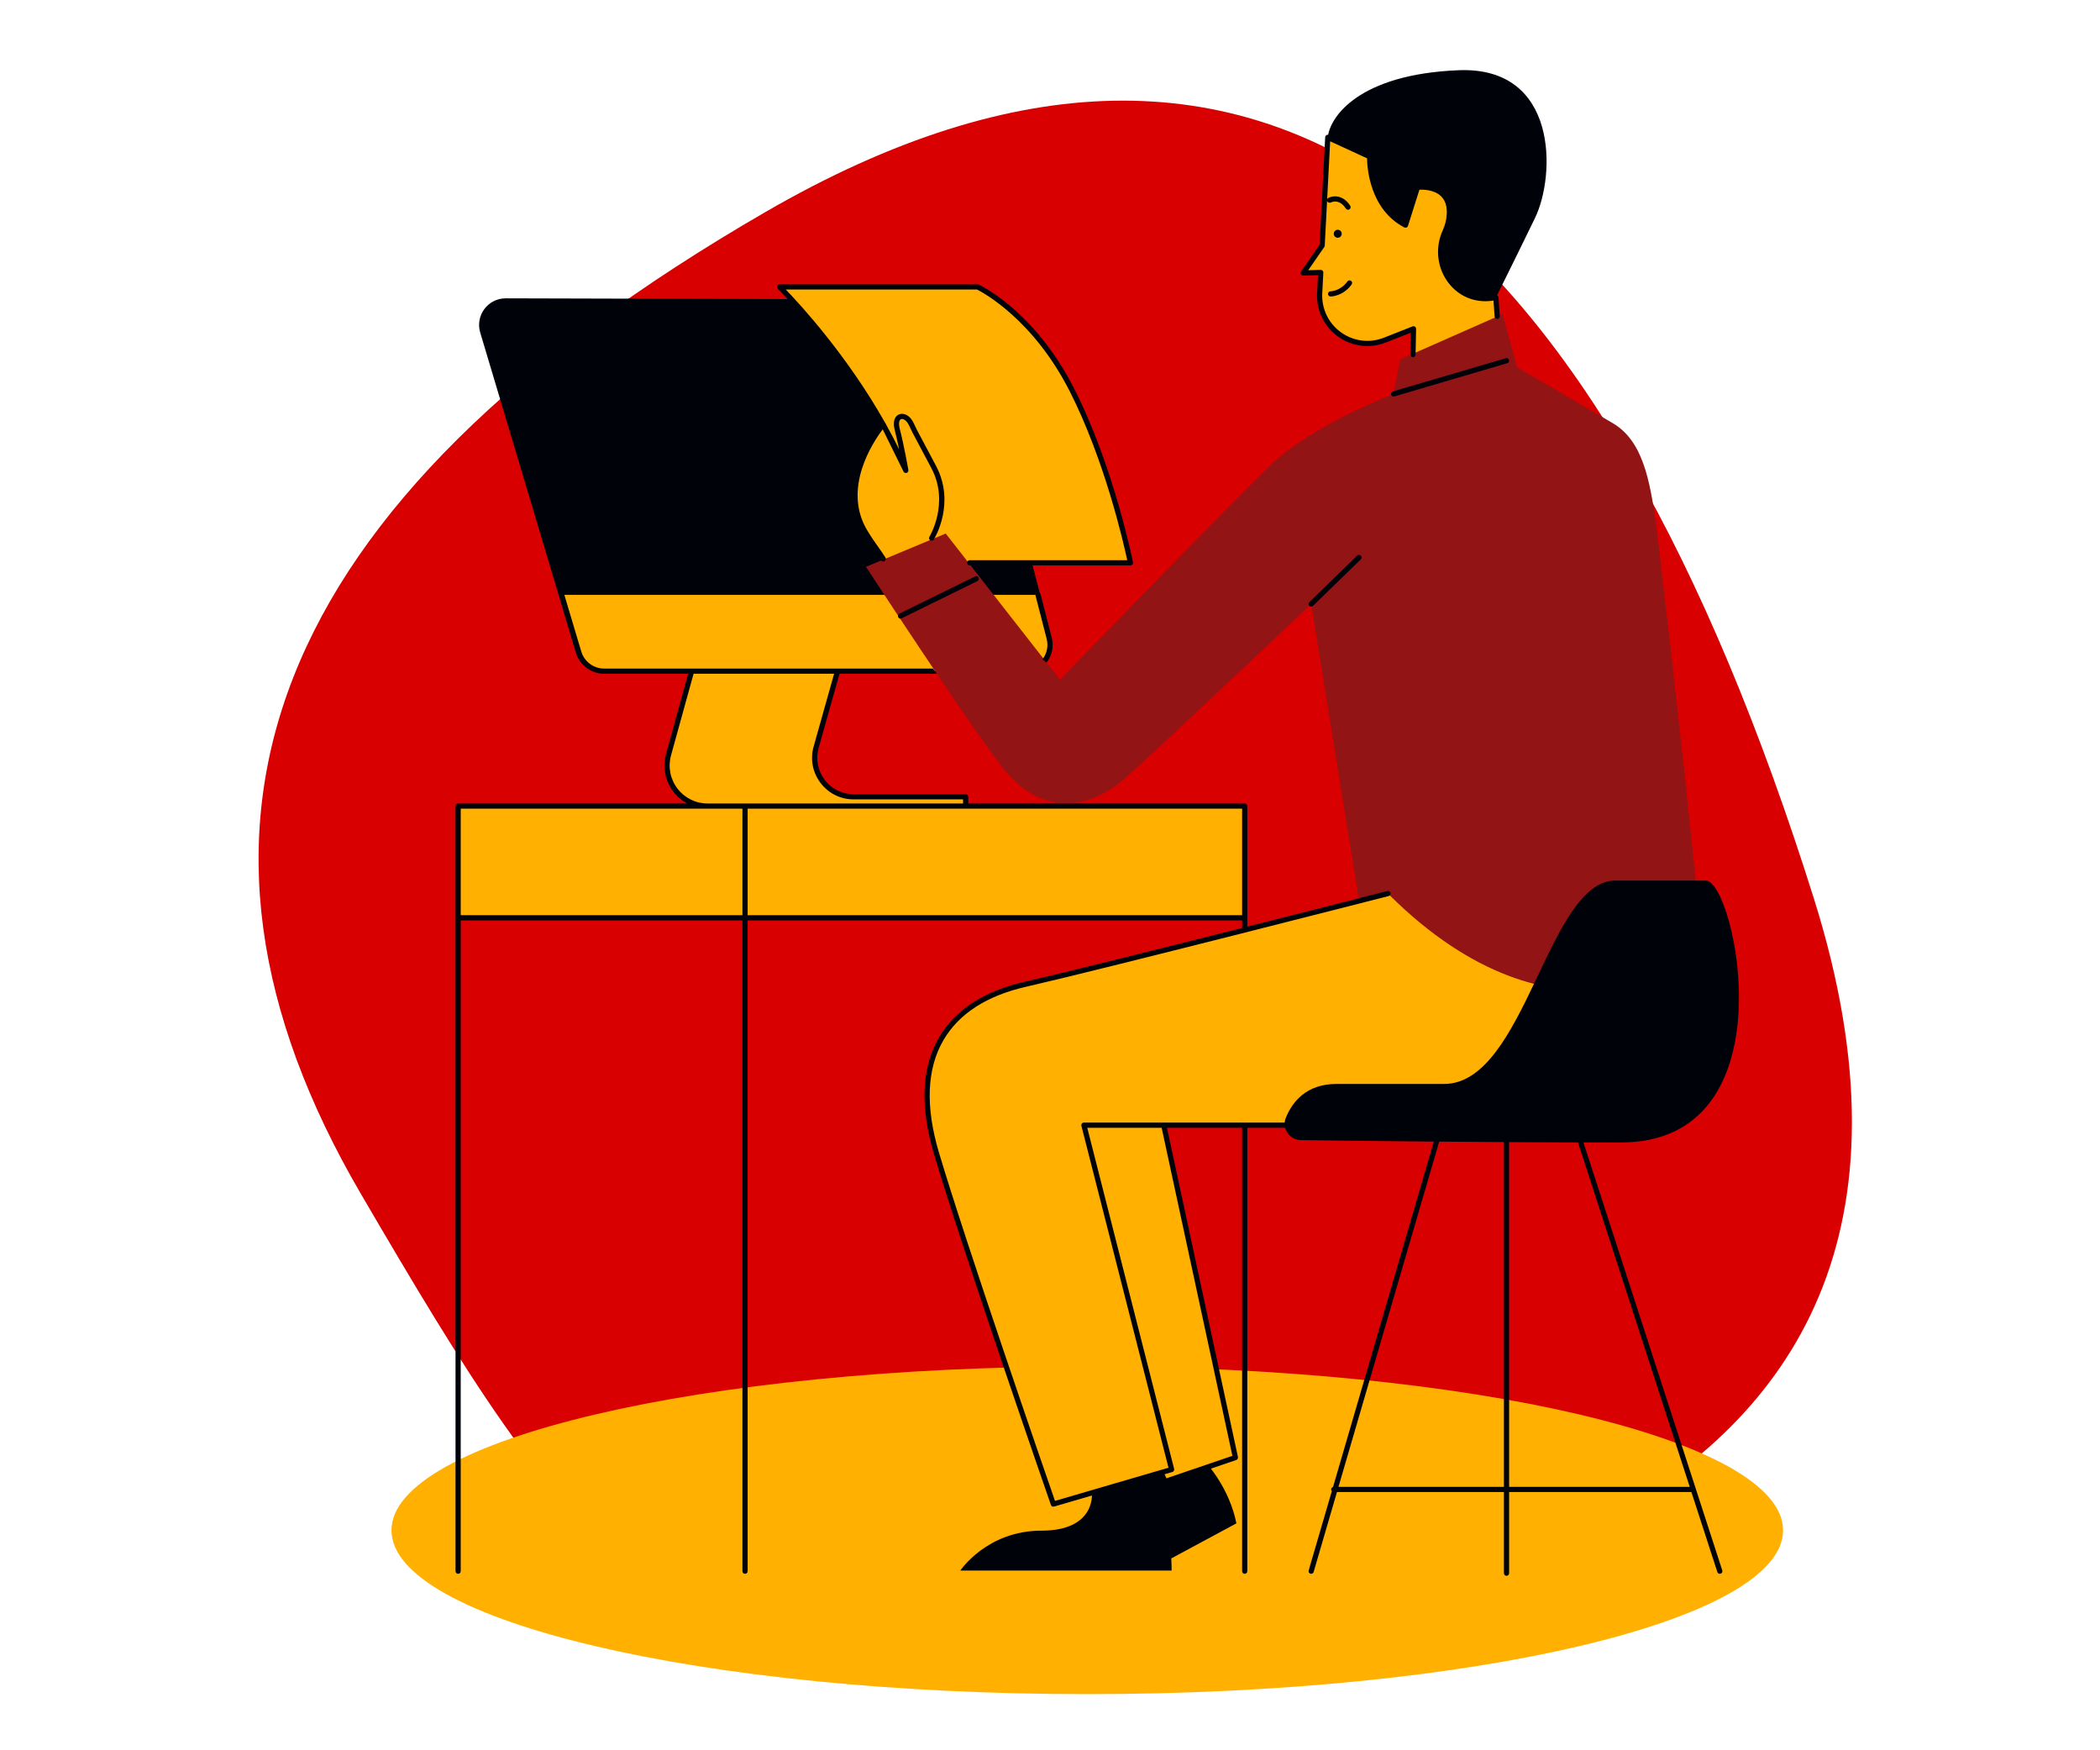 <svg xmlns="http://www.w3.org/2000/svg" xmlns:xlink="http://www.w3.org/1999/xlink" width="3000" zoomAndPan="magnify" viewBox="0 0 2250 1875" height="2500" preserveAspectRatio="xMidYMid meet" version="1.0"><defs><clipPath id="id1"><path d="M 419.426 1463.844 L 1910.426 1463.844 L 1910.426 1814.844 L 419.426 1814.844 Z M 419.426 1463.844 " clip-rule="nonzero"/></clipPath><clipPath id="id2"><path d="M 488.074 144 L 1846 144 L 1846 1687.789 L 488.074 1687.789 Z M 488.074 144 " clip-rule="nonzero"/></clipPath><clipPath id="id3"><path d="M 1376 246 L 1863.16 246 L 1863.16 1224 L 1376 1224 Z M 1376 246 " clip-rule="nonzero"/></clipPath></defs><path fill="#d80000" d="M 1115.137 1775.172 C 1394.027 1747.195 2170.148 1682.082 1943.156 961.621 C 1716.168 241.168 1363.559 -87.398 819.98 227.188 C 276.395 541.773 159.66 890.578 386.652 1278.934 C 613.641 1667.297 714.723 1815.336 1115.137 1775.172 " fill-opacity="1" fill-rule="nonzero"/><g clip-path="url(#id1)"><path fill="#ffb000" d="M 1164.926 1463.844 C 753.203 1463.844 419.434 1542.418 419.434 1639.344 C 419.434 1736.27 753.203 1814.844 1164.926 1814.844 C 1576.648 1814.844 1910.414 1736.27 1910.414 1639.344 C 1910.414 1542.418 1576.648 1463.844 1164.926 1463.844 " fill-opacity="1" fill-rule="nonzero"/></g><path fill="#00020a" d="M 1562.871 75.227 C 1456.074 79.5 1424.75 125.066 1422.605 147.156 C 1420.477 169.219 1497.359 325.184 1497.359 325.184 L 1602.727 318.766 C 1602.727 318.766 1622.668 278.887 1644.738 233.32 C 1666.797 187.738 1669.652 70.953 1562.871 75.227 Z M 1126.551 684.062 L 1038.684 342.258 C 1035.449 329.688 1024.129 320.883 1011.145 320.844 L 541.914 319.586 C 522.789 319.535 509.039 337.949 514.52 356.27 L 617.043 699.336 C 620.652 711.414 631.754 719.684 644.359 719.684 L 1098.934 719.684 C 1117.566 719.684 1131.184 702.102 1126.551 684.062 Z M 1324.715 1631.902 L 1254.934 1669.484 C 1255.168 1673.898 1255.312 1678.234 1255.312 1682.457 L 1028.918 1682.457 C 1028.918 1682.457 1057.402 1639.73 1115.773 1639.73 C 1174.156 1639.73 1169.887 1599.852 1169.887 1599.852 L 1242.211 1576.348 C 1242.211 1576.348 1245.066 1579.957 1246.367 1585.488 L 1293.754 1568.879 C 1293.754 1568.879 1317.25 1594.516 1324.715 1631.902 " fill-opacity="1" fill-rule="nonzero"/><path fill="#ffb000" d="M 1333.621 863.531 L 1034.617 863.531 L 1034.617 853.559 L 914.621 853.559 C 886.941 853.559 866.922 827.117 874.426 800.473 L 897.367 718.973 L 1096.805 718.973 C 1115.227 718.973 1128.719 701.582 1124.121 683.738 L 1112.176 637.277 L 601.762 637.277 L 620.16 698.844 C 623.73 710.789 634.727 718.973 647.188 718.973 L 740.391 718.973 L 716.207 808.691 C 708.754 836.34 729.578 863.531 758.219 863.531 L 490.852 863.531 L 490.852 983.172 L 1333.621 983.172 Z M 1806.336 988.859 L 1514.445 948.992 C 1514.445 948.992 1179.844 1035.867 1098.688 1054.375 C 1017.535 1072.891 971.965 1129.863 1003.293 1235.258 C 1034.617 1340.652 1128.586 1611.254 1128.586 1611.254 L 1243.238 1577.75 L 1247.301 1587.113 L 1323.652 1561.402 L 1248.496 1205.352 C 1292.129 1205.352 1356.746 1205.352 1451.805 1205.352 C 1705.254 1205.352 1808.477 1240.957 1806.336 988.859 Z M 970.418 503.234 C 963.41 487.172 955.605 471.703 947.387 456.926 L 970.535 503.922 C 970.535 503.922 970.484 503.637 970.418 503.234 Z M 835.27 307.379 L 1047.434 307.379 C 1047.434 307.379 1106.152 334.402 1148.527 417.746 C 1191.242 501.781 1211.172 602.902 1211.172 602.902 L 999.723 602.902 C 999.109 598.5 998.359 594.109 997.555 589.734 L 964.836 629.25 C 964.836 629.25 960.566 624.977 927.109 570.137 C 894.184 516.18 944.637 456.758 946.258 454.875 C 897.664 368.27 835.27 307.379 835.27 307.379 Z M 1415.09 291.898 L 1396.277 292.418 L 1416.582 263.043 L 1422.605 147.156 L 1467.461 167.805 C 1467.461 167.805 1466.047 220.504 1505.902 241.148 L 1518.719 200.555 C 1518.719 200.555 1554.316 196.281 1552.898 229.047 C 1552.59 236.059 1550.848 242.359 1548.305 247.93 C 1532.57 282.227 1557.184 322.273 1594.836 319.793 C 1597.43 319.625 1600.055 319.285 1602.727 318.766 L 1606.285 370.051 L 1513.746 388.555 L 1514.445 352.23 L 1483.82 364.324 C 1449.184 377.996 1412 351.258 1413.934 314.039 L 1415.09 291.898 " fill-opacity="1" fill-rule="nonzero"/><path fill="#921414" d="M 1456.074 964.289 L 1404.82 647.055 C 1404.82 647.055 1243.926 799.445 1205.469 833.625 C 1167.027 867.805 1114.344 874.934 1073.059 820.809 C 1031.762 766.68 927.824 607.176 927.824 607.176 L 1013.262 571.566 L 1135.703 728.23 C 1135.703 728.23 1315.109 543.09 1360.68 498.934 C 1406.234 454.781 1493.09 422.02 1493.09 422.02 L 1500.215 384.996 L 1609.855 336.57 L 1625.512 393.539 C 1625.512 393.539 1696.711 434.848 1728.023 453.355 C 1759.352 471.871 1767.895 511.754 1775.02 567.293 C 1782.137 622.836 1816.305 926.203 1820.578 984.586 C 1824.848 1042.984 1665.383 1134.133 1488.816 958.953 L 1456.074 964.289 " fill-opacity="1" fill-rule="nonzero"/><g clip-path="url(#id2)"><path fill="#00020a" d="M 942.91 454.59 C 934.832 464.73 893.691 520.699 924.746 571.594 C 929.445 579.293 933.547 585.098 937.156 590.215 C 939.664 593.746 941.922 596.93 943.949 600.176 C 944.48 601.004 945.387 601.473 946.309 601.473 C 946.816 601.473 947.324 601.332 947.789 601.043 C 949.09 600.227 949.477 598.512 948.66 597.215 C 946.57 593.891 944.258 590.617 941.703 586.992 C 938.133 581.957 934.082 576.227 929.484 568.695 C 901.844 523.414 935.703 473.172 945.777 459.938 L 968.043 505.145 C 968.668 506.391 970.094 506.988 971.406 506.559 C 972.73 506.129 973.523 504.793 973.273 503.43 C 973.223 503.145 968.227 475.352 963.965 459.07 C 962.41 453.055 963.59 449.68 965.445 449.004 C 967.652 448.227 971.434 450.379 973.715 455.25 C 977.156 462.547 977.82 463.781 982.141 471.848 C 985.062 477.289 989.684 485.898 997.98 501.648 C 1017.609 538.895 996.035 574.645 995.812 574.996 C 994.996 576.305 995.41 578.008 996.711 578.824 C 998.008 579.629 999.723 579.227 1000.527 577.918 C 1001.5 576.359 1024.039 539.18 1002.902 499.066 C 994.578 483.289 989.957 474.664 987.035 469.211 C 982.676 461.094 982.117 460.055 978.754 452.887 C 974.898 444.691 968.172 442.109 963.562 443.785 C 959.449 445.277 955.98 450.445 958.594 460.473 C 960.176 466.508 961.852 474.156 963.344 481.379 C 958.98 472.484 954.41 463.77 949.688 455.301 L 948.828 453.551 C 948.738 453.379 948.582 453.277 948.465 453.121 C 907.828 380.93 857.352 326.145 841.902 310.156 L 1046.797 310.156 C 1052.676 313.094 1106.699 341.621 1146.051 419.008 C 1183.777 493.246 1203.887 582.008 1207.754 600.121 L 1038.914 600.121 C 1037.383 600.121 1036.137 601.371 1036.137 602.902 C 1036.137 604.434 1037.383 605.68 1038.914 605.68 L 1211.172 605.68 C 1212 605.68 1212.793 605.305 1213.324 604.668 C 1213.844 604.02 1214.051 603.176 1213.895 602.371 C 1213.703 601.355 1193.398 499.898 1150.996 416.5 C 1108.672 333.234 1051.027 305.965 1048.59 304.848 C 1048.223 304.676 1047.836 304.598 1047.434 304.598 L 835.27 304.598 C 834.141 304.598 833.129 305.273 832.699 306.328 C 832.27 307.379 832.531 308.574 833.336 309.367 C 834.023 310.039 895.121 370.141 942.91 454.59 Z M 1121.289 709.75 C 1127.211 702.129 1129.223 692.387 1126.809 683.039 L 1114.879 636.574 C 1114.488 635.082 1112.996 634.199 1111.488 634.574 C 1110.008 634.965 1109.102 636.469 1109.488 637.949 L 1121.434 684.43 C 1123.406 692.102 1121.758 700.078 1116.902 706.348 Z M 1810.41 1592.801 L 1685.426 1207.598 C 1685.078 1206.492 1685.441 1205.336 1686.27 1204.621 C 1648.402 1210.766 1601.172 1210.246 1543.578 1209.234 C 1544.773 1209.805 1545.449 1211.141 1545.059 1212.453 L 1434.082 1592.801 L 1611.348 1592.801 L 1611.348 1219.582 C 1611.348 1218.051 1612.582 1216.805 1614.125 1216.805 C 1615.66 1216.805 1616.906 1218.051 1616.906 1219.582 L 1616.906 1592.801 Z M 1244.625 1208.129 L 1164.914 1208.129 L 1258 1573.543 C 1258.375 1574.984 1257.531 1576.465 1256.09 1576.879 L 1247.793 1579.309 L 1249.73 1583.66 L 1320.418 1559.57 Z M 801.035 866.387 L 801.035 980.395 L 1330.844 980.395 L 1330.844 866.309 L 801.02 866.309 C 801.02 866.336 801.035 866.363 801.035 866.387 Z M 795.477 980.395 L 795.477 866.387 C 795.477 866.363 795.492 866.336 795.492 866.309 L 493.629 866.309 L 493.629 980.395 Z M 758.219 860.754 L 1031.84 860.754 L 1031.84 856.336 L 914.621 856.336 C 900.547 856.336 887.617 849.91 879.113 838.688 C 870.621 827.469 867.934 813.277 871.75 799.73 L 893.691 721.75 L 743.117 721.75 L 718.895 809.43 C 715.57 821.754 718.113 834.652 725.891 844.793 C 733.652 854.934 745.441 860.754 758.219 860.754 Z M 1843.504 1685.82 C 1843.23 1685.91 1842.934 1685.949 1842.648 1685.949 C 1841.48 1685.949 1840.391 1685.211 1840.012 1684.027 L 1812.215 1598.359 L 1616.906 1598.359 L 1616.906 1685.312 C 1616.906 1686.848 1615.66 1688.094 1614.125 1688.094 C 1612.582 1688.094 1611.348 1686.848 1611.348 1685.312 L 1611.348 1598.359 L 1432.461 1598.359 L 1407.48 1683.949 C 1407.129 1685.156 1406.016 1685.949 1404.82 1685.949 C 1404.559 1685.949 1404.301 1685.91 1404.039 1685.832 C 1402.562 1685.402 1401.719 1683.871 1402.145 1682.391 L 1426.957 1597.398 C 1426.527 1596.906 1426.242 1596.281 1426.242 1595.578 C 1426.242 1594.32 1427.098 1593.293 1428.254 1592.957 L 1539.734 1210.906 C 1539.957 1210.102 1540.527 1209.52 1541.242 1209.195 C 1539.281 1209.156 1537.336 1209.117 1535.348 1209.078 C 1508.98 1208.621 1481.715 1208.129 1451.805 1208.129 L 1336.402 1208.129 L 1336.402 1683.172 C 1336.402 1684.703 1335.156 1685.949 1333.621 1685.949 C 1332.09 1685.949 1330.844 1684.703 1330.844 1683.172 L 1330.844 1208.129 L 1250.312 1208.129 L 1326.367 1560.816 C 1326.664 1562.191 1325.887 1563.582 1324.547 1564.035 L 1249.117 1589.75 C 1248.82 1589.84 1248.52 1589.891 1248.223 1589.891 C 1247.156 1589.891 1246.145 1589.27 1245.68 1588.242 L 1242.418 1580.879 L 1129.367 1613.918 C 1129.105 1613.992 1128.848 1614.031 1128.586 1614.031 C 1127.434 1614.031 1126.367 1613.305 1125.965 1612.164 C 1125.016 1609.449 1031.605 1340.301 1000.629 1236.047 C 985.559 1185.34 987.387 1143.395 1006.082 1111.383 C 1023.402 1081.734 1054.352 1061.645 1098.066 1051.672 C 1139.66 1042.18 1241.758 1016.609 1330.844 994.078 L 1330.844 985.949 L 801.035 985.949 L 801.035 1683.172 C 801.035 1684.703 799.789 1685.949 798.254 1685.949 C 796.723 1685.949 795.477 1684.703 795.477 1683.172 L 795.477 985.949 L 493.629 985.949 L 493.629 1683.172 C 493.629 1684.703 492.383 1685.949 490.852 1685.949 C 489.32 1685.949 488.074 1684.703 488.074 1683.172 L 488.074 863.531 C 488.074 862 489.32 860.754 490.852 860.754 L 736.289 860.754 C 730.617 857.699 725.551 853.48 721.477 848.168 C 712.648 836.637 709.754 821.988 713.531 807.965 L 737.355 721.75 L 647.188 721.75 C 633.598 721.75 621.395 712.66 617.496 699.633 L 599.102 638.066 C 598.66 636.602 599.492 635.043 600.973 634.602 C 602.426 634.172 603.984 635.004 604.426 636.469 L 622.82 698.051 C 626.016 708.727 636.035 716.191 647.188 716.191 L 999.59 716.191 L 1003.746 721.75 L 899.469 721.75 L 877.098 801.238 C 873.762 813.082 876.113 825.52 883.539 835.34 C 890.977 845.156 902.301 850.777 914.621 850.777 L 1034.617 850.777 C 1036.152 850.777 1037.398 852.027 1037.398 853.559 L 1037.398 860.754 L 1333.621 860.754 C 1335.156 860.754 1336.402 862 1336.402 863.531 L 1336.402 992.676 C 1416.699 972.355 1485.027 954.875 1486.469 954.5 C 1487.973 954.109 1489.469 955.02 1489.844 956.5 C 1490.234 957.992 1489.336 959.5 1487.844 959.887 C 1484.781 960.68 1179.57 1038.777 1099.297 1057.09 C 1057.145 1066.699 1027.398 1085.918 1010.875 1114.188 C 992.996 1144.82 991.336 1185.285 1005.953 1234.465 C 1035.305 1333.211 1120.785 1580.258 1130.34 1607.84 L 1251.961 1572.309 L 1158.641 1206.039 C 1158.434 1205.207 1158.617 1204.324 1159.137 1203.648 C 1159.668 1202.961 1160.473 1202.57 1161.328 1202.57 L 1451.805 1202.57 C 1481.77 1202.57 1509.059 1203.051 1535.453 1203.52 C 1645.961 1205.504 1718.961 1206.805 1760.258 1165.887 C 1790.988 1135.434 1804.336 1080.852 1803.57 988.887 C 1803.559 987.352 1804.789 986.094 1806.324 986.082 C 1806.324 986.082 1806.336 986.082 1806.348 986.082 C 1807.867 986.082 1809.113 987.312 1809.125 988.848 C 1809.918 1082.426 1796.055 1138.25 1764.168 1169.832 C 1745.305 1188.531 1720.453 1198.754 1689.035 1204.18 C 1689.805 1204.48 1690.438 1205.051 1690.711 1205.883 L 1845.297 1682.312 C 1845.766 1683.77 1844.973 1685.34 1843.504 1685.82 Z M 1044.785 617.496 L 963.617 657.379 C 962.238 658.055 961.668 659.715 962.344 661.094 C 962.836 662.078 963.824 662.652 964.848 662.652 C 965.254 662.652 965.668 662.559 966.07 662.363 L 1047.227 622.484 C 1048.602 621.809 1049.172 620.148 1048.496 618.77 C 1047.836 617.395 1046.16 616.824 1044.785 617.496 Z M 1490.426 422.812 C 1490.777 424.02 1491.895 424.797 1493.09 424.797 C 1493.348 424.797 1493.621 424.773 1493.883 424.695 L 1614.906 389.086 C 1616.371 388.656 1617.215 387.113 1616.789 385.633 C 1616.359 384.164 1614.801 383.309 1613.336 383.762 L 1492.309 419.355 C 1490.844 419.785 1490 421.332 1490.426 422.812 Z M 1396.355 295.199 L 1412.156 294.758 L 1411.156 313.898 C 1410.195 332.324 1418.57 349.754 1433.539 360.516 C 1448.492 371.297 1467.684 373.684 1484.844 366.906 L 1511.602 356.363 L 1511.137 379.828 C 1511.109 381.359 1512.316 382.633 1513.863 382.66 C 1513.875 382.66 1513.887 382.66 1513.914 382.66 C 1515.418 382.66 1516.652 381.449 1516.691 379.93 L 1517.238 352.297 C 1517.25 351.363 1516.809 350.492 1516.043 349.961 C 1515.277 349.426 1514.305 349.324 1513.434 349.648 L 1482.809 361.738 C 1467.434 367.816 1450.207 365.672 1436.781 356.012 C 1423.359 346.352 1415.844 330.715 1416.699 314.184 L 1417.855 292.043 C 1417.895 291.262 1417.609 290.508 1417.062 289.953 C 1416.531 289.395 1415.648 289.094 1415.012 289.121 L 1401.68 289.484 L 1418.867 264.629 C 1419.164 264.199 1419.336 263.707 1419.359 263.188 L 1421.879 214.93 C 1421.918 215.203 1421.969 215.477 1422.102 215.734 C 1422.828 217.086 1424.516 217.621 1425.852 216.906 C 1426.227 216.723 1434.902 212.348 1441.988 223.426 C 1442.523 224.242 1443.418 224.695 1444.324 224.695 C 1444.844 224.695 1445.352 224.555 1445.832 224.27 C 1447.117 223.438 1447.492 221.723 1446.664 220.426 C 1438.82 208.164 1427.941 209.543 1423.281 211.984 C 1422.617 212.332 1422.164 212.906 1421.945 213.566 L 1425.176 151.391 L 1464.684 169.582 C 1464.812 179.426 1467.488 224.371 1504.629 243.617 C 1505.359 243.992 1506.215 244.031 1506.969 243.723 C 1507.734 243.395 1508.305 242.773 1508.551 241.98 L 1520.809 203.203 C 1525.156 203.012 1536.504 203.258 1543.684 209.93 C 1548.316 214.242 1550.473 220.633 1550.121 228.918 C 1549.848 235.047 1548.395 241.059 1545.773 246.773 C 1537.711 264.344 1539.449 285.043 1550.305 300.793 C 1560.664 315.82 1576.984 323.754 1595.016 322.57 C 1596.73 322.457 1598.457 322.273 1600.172 322.027 L 1601.352 339.039 C 1601.457 340.57 1602.793 341.637 1604.312 341.621 C 1605.855 341.508 1607 340.18 1606.895 338.648 L 1605.508 318.574 C 1605.453 317.781 1605.051 317.055 1604.43 316.574 C 1603.793 316.078 1603.012 315.883 1602.195 316.039 C 1599.715 316.52 1597.172 316.859 1594.641 317.016 C 1578.645 318.094 1564.09 311.016 1554.875 297.641 C 1545.137 283.496 1543.578 264.902 1550.824 249.086 C 1553.746 242.707 1555.379 236.008 1555.664 229.164 C 1556.105 219.152 1553.328 211.309 1547.434 205.828 C 1536.555 195.75 1519.145 197.723 1518.391 197.801 C 1517.301 197.934 1516.406 198.684 1516.07 199.723 L 1504.281 237.07 C 1469.41 216.465 1470.227 168.375 1470.238 167.871 C 1470.266 166.766 1469.641 165.738 1468.629 165.273 L 1423.773 144.625 C 1422.945 144.25 1421.969 144.301 1421.18 144.766 C 1420.387 145.246 1419.895 146.094 1419.84 147.016 L 1413.855 262.121 L 1393.992 290.836 C 1393.395 291.703 1393.332 292.82 1393.824 293.742 C 1394.328 294.664 1395.238 295.199 1396.355 295.199 Z M 1443.676 301.469 C 1436.16 311.82 1426.086 312.066 1425.633 312.066 C 1424.098 312.078 1422.867 313.312 1422.867 314.844 C 1422.867 316.391 1424.098 317.625 1425.633 317.625 C 1426.176 317.625 1438.914 317.48 1448.184 304.73 C 1449.078 303.496 1448.805 301.754 1447.559 300.859 C 1446.324 299.965 1444.586 300.223 1443.676 301.469 Z M 1458.062 595.266 C 1459.141 596.371 1459.113 598.121 1458.012 599.199 L 1406.754 649.043 C 1406.207 649.574 1405.52 649.832 1404.82 649.832 C 1404.094 649.832 1403.367 649.547 1402.82 648.988 C 1401.758 647.887 1401.781 646.133 1402.871 645.066 L 1454.141 595.215 C 1455.246 594.148 1456.996 594.176 1458.062 595.266 " fill-opacity="1" fill-rule="nonzero"/></g><g clip-path="url(#id3)"><path fill="#00020a" d="M 1433.289 254.68 C 1435.652 254.68 1437.562 252.773 1437.562 250.41 C 1437.562 248.047 1435.652 246.137 1433.289 246.137 C 1430.93 246.137 1429.02 248.047 1429.02 250.41 C 1429.02 252.773 1430.93 254.68 1433.289 254.68 Z M 1736.566 1223.867 C 1591.016 1223.867 1447.262 1222.074 1393.848 1221.336 C 1381.633 1221.152 1373.09 1208.805 1377.672 1197.469 C 1384.449 1180.727 1399.328 1161.195 1431.863 1161.195 C 1488.816 1161.195 1504.488 1161.195 1547.199 1161.195 C 1634.055 1161.195 1658.27 943.293 1730.879 943.293 C 1760.777 943.293 1796.379 943.293 1827.703 943.293 C 1859.02 943.293 1920.246 1223.867 1736.566 1223.867 " fill-opacity="1" fill-rule="nonzero"/></g></svg>